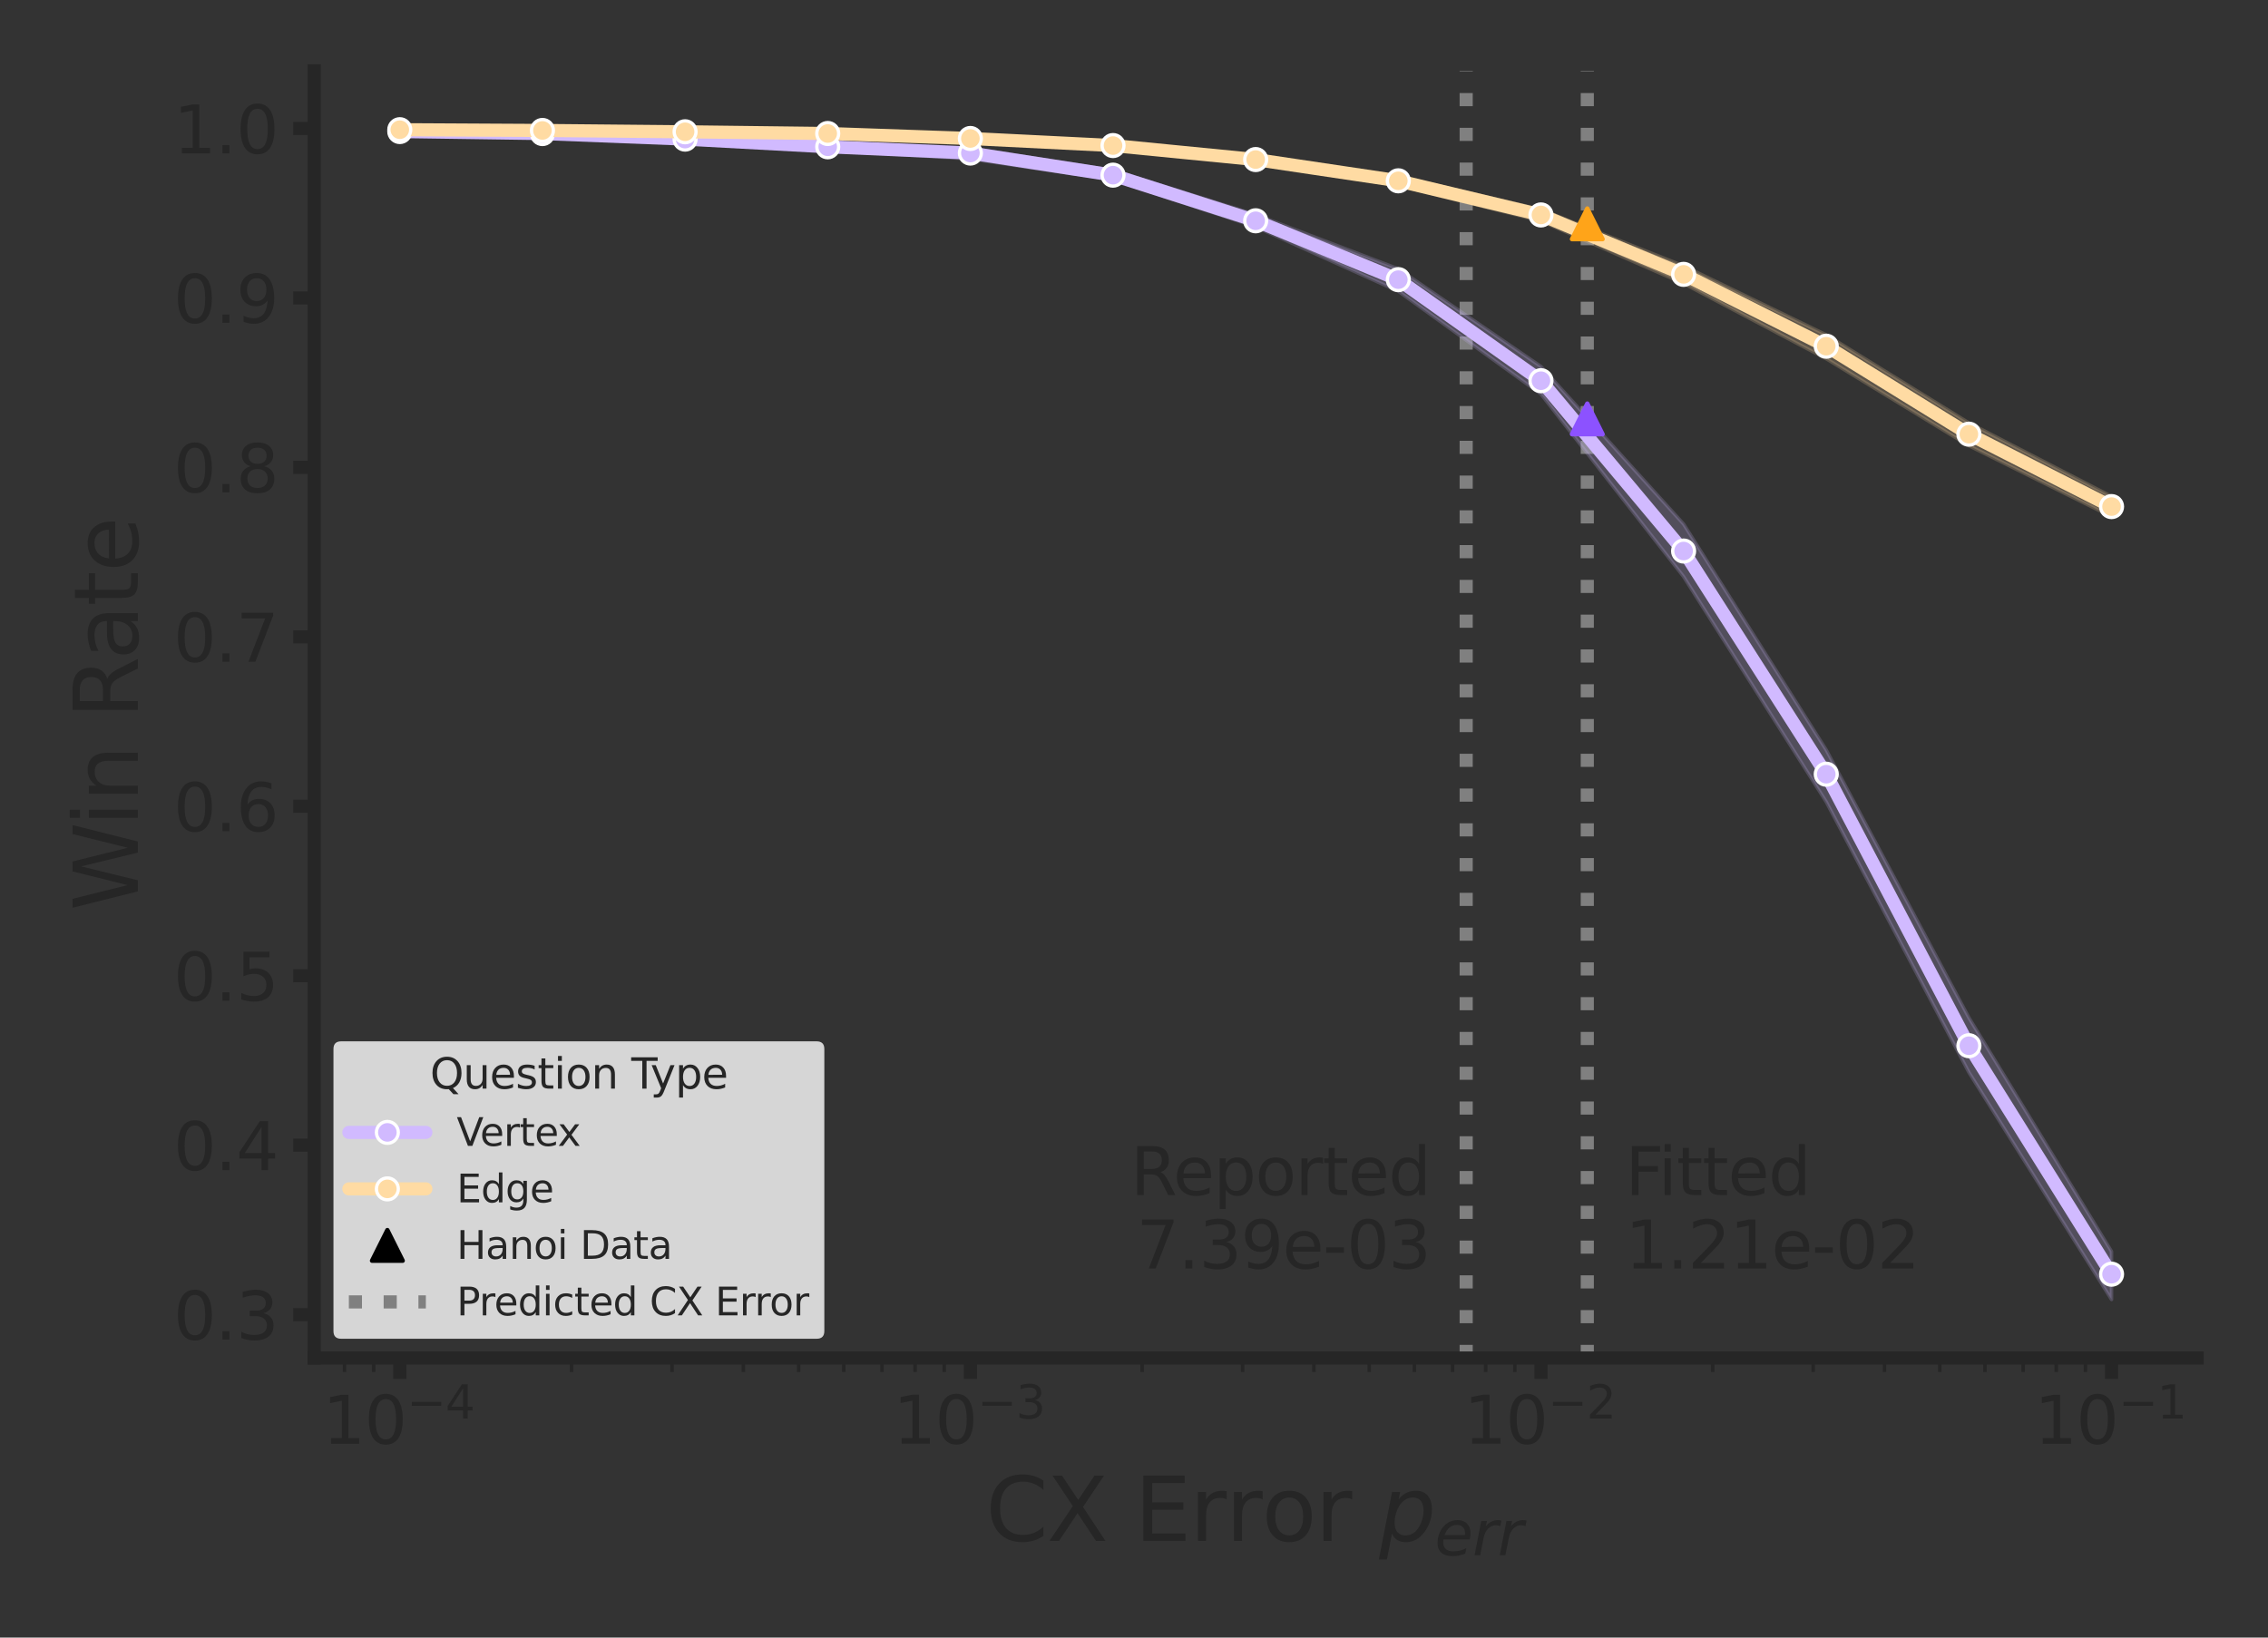 <?xml version="1.0" encoding="utf-8" standalone="no"?>
<!DOCTYPE svg PUBLIC "-//W3C//DTD SVG 1.1//EN"
  "http://www.w3.org/Graphics/SVG/1.1/DTD/svg11.dtd">
<svg xmlns:xlink="http://www.w3.org/1999/xlink" width="518.4pt" height="374.4pt" viewBox="0 0 518.4 374.4" xmlns="http://www.w3.org/2000/svg" version="1.1">
 <rect x="0" y="0" width="518.4" height="374.4" fill="#333333" stroke="none"/>
 <defs>
  <style type="text/css">*{stroke-linejoin: round; stroke-linecap: butt}</style>
 </defs>
 <g id="figure_1">
  <g id="patch_1">
   <path d="M 0 374.4 
L 518.4 374.4 
L 518.4 0 
L 0 0 
L 0 374.4 
z
" style="fill: none"/>
  </g>
  <g id="axes_1">
   <g id="patch_2">
    <path d="M 71.82 310.476 
L 502.2 310.476 
L 502.2 16.2 
L 71.82 16.2 
L 71.82 310.476 
z
" style="fill: none"/>
   </g>
   <g id="LineCollection_1">
    <path d="M 362.81 310.476 
L 362.81 16.2 
" clip-path="url(#p1e6af0bd28)" style="fill: none; stroke-dasharray: 3,4.95; stroke-dashoffset: 0; stroke: #808080; stroke-width: 3"/>
   </g>
   <g id="LineCollection_2">
    <path d="M 335.126 310.476 
L 335.126 16.2 
" clip-path="url(#p1e6af0bd28)" style="fill: none; stroke-dasharray: 3,4.95; stroke-dashoffset: 0; stroke: #808080; stroke-width: 3"/>
   </g>
   <g id="matplotlib.axis_1">
    <g id="xtick_1">
     <g id="line2d_1">
      <defs>
       <path id="m66d76c302a" d="M 0 0 
L 0 4.8 
" style="stroke: #262626; stroke-width: 3"/>
      </defs>
      <g>
       <use xlink:href="#m66d76c302a" x="91.383" y="310.476" style="fill: #262626; stroke: #262626; stroke-width: 3"/>
      </g>
     </g>
     <g id="text_1">
      <!-- $\mathdefault{10^{-4}}$ -->
      <g style="fill: #262626" transform="translate(73.758 330.174) scale(0.15 -0.15)">
       <defs>
        <path id="DejaVuSans-31" d="M 794 531 
L 1825 531 
L 1825 4091 
L 703 3866 
L 703 4441 
L 1819 4666 
L 2450 4666 
L 2450 531 
L 3481 531 
L 3481 0 
L 794 0 
L 794 531 
z
" transform="scale(0.016)"/>
        <path id="DejaVuSans-30" d="M 2034 4250 
Q 1547 4250 1301 3770 
Q 1056 3291 1056 2328 
Q 1056 1369 1301 889 
Q 1547 409 2034 409 
Q 2525 409 2770 889 
Q 3016 1369 3016 2328 
Q 3016 3291 2770 3770 
Q 2525 4250 2034 4250 
z
M 2034 4750 
Q 2819 4750 3233 4129 
Q 3647 3509 3647 2328 
Q 3647 1150 3233 529 
Q 2819 -91 2034 -91 
Q 1250 -91 836 529 
Q 422 1150 422 2328 
Q 422 3509 836 4129 
Q 1250 4750 2034 4750 
z
" transform="scale(0.016)"/>
        <path id="DejaVuSans-2212" d="M 678 2272 
L 4684 2272 
L 4684 1741 
L 678 1741 
L 678 2272 
z
" transform="scale(0.016)"/>
        <path id="DejaVuSans-34" d="M 2419 4116 
L 825 1625 
L 2419 1625 
L 2419 4116 
z
M 2253 4666 
L 3047 4666 
L 3047 1625 
L 3713 1625 
L 3713 1100 
L 3047 1100 
L 3047 0 
L 2419 0 
L 2419 1100 
L 313 1100 
L 313 1709 
L 2253 4666 
z
" transform="scale(0.016)"/>
       </defs>
       <use xlink:href="#DejaVuSans-31" transform="translate(0 0.684)"/>
       <use xlink:href="#DejaVuSans-30" transform="translate(63.623 0.684)"/>
       <use xlink:href="#DejaVuSans-2212" transform="translate(128.203 38.966) scale(0.7)"/>
       <use xlink:href="#DejaVuSans-34" transform="translate(186.855 38.966) scale(0.7)"/>
      </g>
     </g>
    </g>
    <g id="xtick_2">
     <g id="line2d_2">
      <g>
       <use xlink:href="#m66d76c302a" x="221.801" y="310.476" style="fill: #262626; stroke: #262626; stroke-width: 3"/>
      </g>
     </g>
     <g id="text_2">
      <!-- $\mathdefault{10^{-3}}$ -->
      <g style="fill: #262626" transform="translate(204.176 330.174) scale(0.15 -0.15)">
       <defs>
        <path id="DejaVuSans-33" d="M 2597 2516 
Q 3050 2419 3304 2112 
Q 3559 1806 3559 1356 
Q 3559 666 3084 287 
Q 2609 -91 1734 -91 
Q 1441 -91 1130 -33 
Q 819 25 488 141 
L 488 750 
Q 750 597 1062 519 
Q 1375 441 1716 441 
Q 2309 441 2620 675 
Q 2931 909 2931 1356 
Q 2931 1769 2642 2001 
Q 2353 2234 1838 2234 
L 1294 2234 
L 1294 2753 
L 1863 2753 
Q 2328 2753 2575 2939 
Q 2822 3125 2822 3475 
Q 2822 3834 2567 4026 
Q 2313 4219 1838 4219 
Q 1578 4219 1281 4162 
Q 984 4106 628 3988 
L 628 4550 
Q 988 4650 1302 4700 
Q 1616 4750 1894 4750 
Q 2613 4750 3031 4423 
Q 3450 4097 3450 3541 
Q 3450 3153 3228 2886 
Q 3006 2619 2597 2516 
z
" transform="scale(0.016)"/>
       </defs>
       <use xlink:href="#DejaVuSans-31" transform="translate(0 0.766)"/>
       <use xlink:href="#DejaVuSans-30" transform="translate(63.623 0.766)"/>
       <use xlink:href="#DejaVuSans-2212" transform="translate(128.203 39.047) scale(0.7)"/>
       <use xlink:href="#DejaVuSans-33" transform="translate(186.855 39.047) scale(0.7)"/>
      </g>
     </g>
    </g>
    <g id="xtick_3">
     <g id="line2d_3">
      <g>
       <use xlink:href="#m66d76c302a" x="352.219" y="310.476" style="fill: #262626; stroke: #262626; stroke-width: 3"/>
      </g>
     </g>
     <g id="text_3">
      <!-- $\mathdefault{10^{-2}}$ -->
      <g style="fill: #262626" transform="translate(334.594 330.174) scale(0.15 -0.15)">
       <defs>
        <path id="DejaVuSans-32" d="M 1228 531 
L 3431 531 
L 3431 0 
L 469 0 
L 469 531 
Q 828 903 1448 1529 
Q 2069 2156 2228 2338 
Q 2531 2678 2651 2914 
Q 2772 3150 2772 3378 
Q 2772 3750 2511 3984 
Q 2250 4219 1831 4219 
Q 1534 4219 1204 4116 
Q 875 4013 500 3803 
L 500 4441 
Q 881 4594 1212 4672 
Q 1544 4750 1819 4750 
Q 2544 4750 2975 4387 
Q 3406 4025 3406 3419 
Q 3406 3131 3298 2873 
Q 3191 2616 2906 2266 
Q 2828 2175 2409 1742 
Q 1991 1309 1228 531 
z
" transform="scale(0.016)"/>
       </defs>
       <use xlink:href="#DejaVuSans-31" transform="translate(0 0.766)"/>
       <use xlink:href="#DejaVuSans-30" transform="translate(63.623 0.766)"/>
       <use xlink:href="#DejaVuSans-2212" transform="translate(128.203 39.047) scale(0.7)"/>
       <use xlink:href="#DejaVuSans-32" transform="translate(186.855 39.047) scale(0.7)"/>
      </g>
     </g>
    </g>
    <g id="xtick_4">
     <g id="line2d_4">
      <g>
       <use xlink:href="#m66d76c302a" x="482.637" y="310.476" style="fill: #262626; stroke: #262626; stroke-width: 3"/>
      </g>
     </g>
     <g id="text_4">
      <!-- $\mathdefault{10^{-1}}$ -->
      <g style="fill: #262626" transform="translate(465.012 330.174) scale(0.15 -0.15)">
       <use xlink:href="#DejaVuSans-31" transform="translate(0 0.684)"/>
       <use xlink:href="#DejaVuSans-30" transform="translate(63.623 0.684)"/>
       <use xlink:href="#DejaVuSans-2212" transform="translate(128.203 38.966) scale(0.7)"/>
       <use xlink:href="#DejaVuSans-31" transform="translate(186.855 38.966) scale(0.7)"/>
      </g>
     </g>
    </g>
    <g id="xtick_5">
     <g id="line2d_5">
      <defs>
       <path id="m60a017f614" d="M 0 0 
L 0 3.2 
" style="stroke: #262626; stroke-width: 0.8"/>
      </defs>
      <g>
       <use xlink:href="#m60a017f614" x="78.744" y="310.476" style="fill: #262626; stroke: #262626; stroke-width: 0.8"/>
      </g>
     </g>
    </g>
    <g id="xtick_6">
     <g id="line2d_6">
      <g>
       <use xlink:href="#m60a017f614" x="85.415" y="310.476" style="fill: #262626; stroke: #262626; stroke-width: 0.8"/>
      </g>
     </g>
    </g>
    <g id="xtick_7">
     <g id="line2d_7">
      <g>
       <use xlink:href="#m60a017f614" x="130.643" y="310.476" style="fill: #262626; stroke: #262626; stroke-width: 0.8"/>
      </g>
     </g>
    </g>
    <g id="xtick_8">
     <g id="line2d_8">
      <g>
       <use xlink:href="#m60a017f614" x="153.608" y="310.476" style="fill: #262626; stroke: #262626; stroke-width: 0.8"/>
      </g>
     </g>
    </g>
    <g id="xtick_9">
     <g id="line2d_9">
      <g>
       <use xlink:href="#m60a017f614" x="169.902" y="310.476" style="fill: #262626; stroke: #262626; stroke-width: 0.8"/>
      </g>
     </g>
    </g>
    <g id="xtick_10">
     <g id="line2d_10">
      <g>
       <use xlink:href="#m60a017f614" x="182.541" y="310.476" style="fill: #262626; stroke: #262626; stroke-width: 0.8"/>
      </g>
     </g>
    </g>
    <g id="xtick_11">
     <g id="line2d_11">
      <g>
       <use xlink:href="#m60a017f614" x="192.868" y="310.476" style="fill: #262626; stroke: #262626; stroke-width: 0.8"/>
      </g>
     </g>
    </g>
    <g id="xtick_12">
     <g id="line2d_12">
      <g>
       <use xlink:href="#m60a017f614" x="201.599" y="310.476" style="fill: #262626; stroke: #262626; stroke-width: 0.8"/>
      </g>
     </g>
    </g>
    <g id="xtick_13">
     <g id="line2d_13">
      <g>
       <use xlink:href="#m60a017f614" x="209.162" y="310.476" style="fill: #262626; stroke: #262626; stroke-width: 0.8"/>
      </g>
     </g>
    </g>
    <g id="xtick_14">
     <g id="line2d_14">
      <g>
       <use xlink:href="#m60a017f614" x="215.833" y="310.476" style="fill: #262626; stroke: #262626; stroke-width: 0.8"/>
      </g>
     </g>
    </g>
    <g id="xtick_15">
     <g id="line2d_15">
      <g>
       <use xlink:href="#m60a017f614" x="261.061" y="310.476" style="fill: #262626; stroke: #262626; stroke-width: 0.8"/>
      </g>
     </g>
    </g>
    <g id="xtick_16">
     <g id="line2d_16">
      <g>
       <use xlink:href="#m60a017f614" x="284.026" y="310.476" style="fill: #262626; stroke: #262626; stroke-width: 0.8"/>
      </g>
     </g>
    </g>
    <g id="xtick_17">
     <g id="line2d_17">
      <g>
       <use xlink:href="#m60a017f614" x="300.32" y="310.476" style="fill: #262626; stroke: #262626; stroke-width: 0.8"/>
      </g>
     </g>
    </g>
    <g id="xtick_18">
     <g id="line2d_18">
      <g>
       <use xlink:href="#m60a017f614" x="312.959" y="310.476" style="fill: #262626; stroke: #262626; stroke-width: 0.8"/>
      </g>
     </g>
    </g>
    <g id="xtick_19">
     <g id="line2d_19">
      <g>
       <use xlink:href="#m60a017f614" x="323.286" y="310.476" style="fill: #262626; stroke: #262626; stroke-width: 0.8"/>
      </g>
     </g>
    </g>
    <g id="xtick_20">
     <g id="line2d_20">
      <g>
       <use xlink:href="#m60a017f614" x="332.017" y="310.476" style="fill: #262626; stroke: #262626; stroke-width: 0.8"/>
      </g>
     </g>
    </g>
    <g id="xtick_21">
     <g id="line2d_21">
      <g>
       <use xlink:href="#m60a017f614" x="339.58" y="310.476" style="fill: #262626; stroke: #262626; stroke-width: 0.8"/>
      </g>
     </g>
    </g>
    <g id="xtick_22">
     <g id="line2d_22">
      <g>
       <use xlink:href="#m60a017f614" x="346.251" y="310.476" style="fill: #262626; stroke: #262626; stroke-width: 0.8"/>
      </g>
     </g>
    </g>
    <g id="xtick_23">
     <g id="line2d_23">
      <g>
       <use xlink:href="#m60a017f614" x="391.479" y="310.476" style="fill: #262626; stroke: #262626; stroke-width: 0.8"/>
      </g>
     </g>
    </g>
    <g id="xtick_24">
     <g id="line2d_24">
      <g>
       <use xlink:href="#m60a017f614" x="414.444" y="310.476" style="fill: #262626; stroke: #262626; stroke-width: 0.8"/>
      </g>
     </g>
    </g>
    <g id="xtick_25">
     <g id="line2d_25">
      <g>
       <use xlink:href="#m60a017f614" x="430.739" y="310.476" style="fill: #262626; stroke: #262626; stroke-width: 0.8"/>
      </g>
     </g>
    </g>
    <g id="xtick_26">
     <g id="line2d_26">
      <g>
       <use xlink:href="#m60a017f614" x="443.377" y="310.476" style="fill: #262626; stroke: #262626; stroke-width: 0.8"/>
      </g>
     </g>
    </g>
    <g id="xtick_27">
     <g id="line2d_27">
      <g>
       <use xlink:href="#m60a017f614" x="453.704" y="310.476" style="fill: #262626; stroke: #262626; stroke-width: 0.8"/>
      </g>
     </g>
    </g>
    <g id="xtick_28">
     <g id="line2d_28">
      <g>
       <use xlink:href="#m60a017f614" x="462.435" y="310.476" style="fill: #262626; stroke: #262626; stroke-width: 0.8"/>
      </g>
     </g>
    </g>
    <g id="xtick_29">
     <g id="line2d_29">
      <g>
       <use xlink:href="#m60a017f614" x="469.998" y="310.476" style="fill: #262626; stroke: #262626; stroke-width: 0.8"/>
      </g>
     </g>
    </g>
    <g id="xtick_30">
     <g id="line2d_30">
      <g>
       <use xlink:href="#m60a017f614" x="476.67" y="310.476" style="fill: #262626; stroke: #262626; stroke-width: 0.8"/>
      </g>
     </g>
    </g>
    <g id="text_5">
     <!-- CX Error $p_{err}$ -->
     <g style="fill: #262626" transform="translate(225.31 352.449) scale(0.2 -0.2)">
      <defs>
       <path id="DejaVuSans-43" d="M 4122 4306 
L 4122 3641 
Q 3803 3938 3442 4084 
Q 3081 4231 2675 4231 
Q 1875 4231 1450 3742 
Q 1025 3253 1025 2328 
Q 1025 1406 1450 917 
Q 1875 428 2675 428 
Q 3081 428 3442 575 
Q 3803 722 4122 1019 
L 4122 359 
Q 3791 134 3420 21 
Q 3050 -91 2638 -91 
Q 1578 -91 968 557 
Q 359 1206 359 2328 
Q 359 3453 968 4101 
Q 1578 4750 2638 4750 
Q 3056 4750 3426 4639 
Q 3797 4528 4122 4306 
z
" transform="scale(0.016)"/>
       <path id="DejaVuSans-58" d="M 403 4666 
L 1081 4666 
L 2241 2931 
L 3406 4666 
L 4084 4666 
L 2584 2425 
L 4184 0 
L 3506 0 
L 2194 1984 
L 872 0 
L 191 0 
L 1856 2491 
L 403 4666 
z
" transform="scale(0.016)"/>
       <path id="DejaVuSans-20" transform="scale(0.016)"/>
       <path id="DejaVuSans-45" d="M 628 4666 
L 3578 4666 
L 3578 4134 
L 1259 4134 
L 1259 2753 
L 3481 2753 
L 3481 2222 
L 1259 2222 
L 1259 531 
L 3634 531 
L 3634 0 
L 628 0 
L 628 4666 
z
" transform="scale(0.016)"/>
       <path id="DejaVuSans-72" d="M 2631 2963 
Q 2534 3019 2420 3045 
Q 2306 3072 2169 3072 
Q 1681 3072 1420 2755 
Q 1159 2438 1159 1844 
L 1159 0 
L 581 0 
L 581 3500 
L 1159 3500 
L 1159 2956 
Q 1341 3275 1631 3429 
Q 1922 3584 2338 3584 
Q 2397 3584 2469 3576 
Q 2541 3569 2628 3553 
L 2631 2963 
z
" transform="scale(0.016)"/>
       <path id="DejaVuSans-6f" d="M 1959 3097 
Q 1497 3097 1228 2736 
Q 959 2375 959 1747 
Q 959 1119 1226 758 
Q 1494 397 1959 397 
Q 2419 397 2687 759 
Q 2956 1122 2956 1747 
Q 2956 2369 2687 2733 
Q 2419 3097 1959 3097 
z
M 1959 3584 
Q 2709 3584 3137 3096 
Q 3566 2609 3566 1747 
Q 3566 888 3137 398 
Q 2709 -91 1959 -91 
Q 1206 -91 779 398 
Q 353 888 353 1747 
Q 353 2609 779 3096 
Q 1206 3584 1959 3584 
z
" transform="scale(0.016)"/>
       <path id="DejaVuSans-Oblique-70" d="M 3175 2156 
Q 3175 2616 2975 2859 
Q 2775 3103 2400 3103 
Q 2144 3103 1911 2972 
Q 1678 2841 1497 2591 
Q 1319 2344 1212 1994 
Q 1106 1644 1106 1300 
Q 1106 863 1306 627 
Q 1506 391 1875 391 
Q 2147 391 2380 519 
Q 2613 647 2778 891 
Q 2956 1147 3065 1494 
Q 3175 1841 3175 2156 
z
M 1394 2969 
Q 1625 3272 1939 3428 
Q 2253 3584 2638 3584 
Q 3175 3584 3472 3232 
Q 3769 2881 3769 2247 
Q 3769 1728 3584 1258 
Q 3400 788 3053 416 
Q 2822 169 2531 39 
Q 2241 -91 1919 -91 
Q 1547 -91 1294 64 
Q 1041 219 916 525 
L 556 -1331 
L -19 -1331 
L 922 3500 
L 1497 3500 
L 1394 2969 
z
" transform="scale(0.016)"/>
       <path id="DejaVuSans-Oblique-65" d="M 3078 2063 
Q 3088 2113 3092 2166 
Q 3097 2219 3097 2272 
Q 3097 2653 2873 2875 
Q 2650 3097 2266 3097 
Q 1838 3097 1509 2826 
Q 1181 2556 1013 2059 
L 3078 2063 
z
M 3578 1613 
L 903 1613 
Q 884 1494 878 1425 
Q 872 1356 872 1306 
Q 872 872 1139 634 
Q 1406 397 1894 397 
Q 2269 397 2603 481 
Q 2938 566 3225 728 
L 3116 159 
Q 2806 34 2476 -28 
Q 2147 -91 1806 -91 
Q 1078 -91 686 257 
Q 294 606 294 1247 
Q 294 1794 489 2264 
Q 684 2734 1063 3103 
Q 1306 3334 1642 3459 
Q 1978 3584 2356 3584 
Q 2950 3584 3301 3228 
Q 3653 2872 3653 2272 
Q 3653 2128 3634 1964 
Q 3616 1800 3578 1613 
z
" transform="scale(0.016)"/>
       <path id="DejaVuSans-Oblique-72" d="M 2853 2969 
Q 2766 3016 2653 3041 
Q 2541 3066 2413 3066 
Q 1953 3066 1609 2717 
Q 1266 2369 1153 1784 
L 800 0 
L 225 0 
L 909 3500 
L 1484 3500 
L 1375 2956 
Q 1603 3259 1920 3421 
Q 2238 3584 2597 3584 
Q 2691 3584 2781 3573 
Q 2872 3563 2963 3538 
L 2853 2969 
z
" transform="scale(0.016)"/>
      </defs>
      <use xlink:href="#DejaVuSans-43" transform="translate(0 0.781)"/>
      <use xlink:href="#DejaVuSans-58" transform="translate(69.824 0.781)"/>
      <use xlink:href="#DejaVuSans-20" transform="translate(138.33 0.781)"/>
      <use xlink:href="#DejaVuSans-45" transform="translate(170.117 0.781)"/>
      <use xlink:href="#DejaVuSans-72" transform="translate(233.301 0.781)"/>
      <use xlink:href="#DejaVuSans-72" transform="translate(274.414 0.781)"/>
      <use xlink:href="#DejaVuSans-6f" transform="translate(315.527 0.781)"/>
      <use xlink:href="#DejaVuSans-72" transform="translate(376.709 0.781)"/>
      <use xlink:href="#DejaVuSans-20" transform="translate(417.822 0.781)"/>
      <use xlink:href="#DejaVuSans-Oblique-70" transform="translate(449.609 0.781)"/>
      <use xlink:href="#DejaVuSans-Oblique-65" transform="translate(513.086 -15.625) scale(0.7)"/>
      <use xlink:href="#DejaVuSans-Oblique-72" transform="translate(556.152 -15.625) scale(0.7)"/>
      <use xlink:href="#DejaVuSans-Oblique-72" transform="translate(584.932 -15.625) scale(0.7)"/>
     </g>
    </g>
   </g>
   <g id="matplotlib.axis_2">
    <g id="ytick_1">
     <g id="line2d_31">
      <defs>
       <path id="mde8d246993" d="M 0 0 
L -4.8 0 
" style="stroke: #262626; stroke-width: 3"/>
      </defs>
      <g>
       <use xlink:href="#mde8d246993" x="71.82" y="300.564" style="fill: #262626; stroke: #262626; stroke-width: 3"/>
      </g>
     </g>
     <g id="text_6">
      <!-- 0.3 -->
      <g style="fill: #262626" transform="translate(39.665 306.262) scale(0.15 -0.15)">
       <defs>
        <path id="DejaVuSans-2e" d="M 684 794 
L 1344 794 
L 1344 0 
L 684 0 
L 684 794 
z
" transform="scale(0.016)"/>
       </defs>
       <use xlink:href="#DejaVuSans-30"/>
       <use xlink:href="#DejaVuSans-2e" x="63.623"/>
       <use xlink:href="#DejaVuSans-33" x="95.41"/>
      </g>
     </g>
    </g>
    <g id="ytick_2">
     <g id="line2d_32">
      <g>
       <use xlink:href="#mde8d246993" x="71.82" y="261.822" style="fill: #262626; stroke: #262626; stroke-width: 3"/>
      </g>
     </g>
     <g id="text_7">
      <!-- 0.4 -->
      <g style="fill: #262626" transform="translate(39.665 267.521) scale(0.15 -0.15)">
       <use xlink:href="#DejaVuSans-30"/>
       <use xlink:href="#DejaVuSans-2e" x="63.623"/>
       <use xlink:href="#DejaVuSans-34" x="95.41"/>
      </g>
     </g>
    </g>
    <g id="ytick_3">
     <g id="line2d_33">
      <g>
       <use xlink:href="#mde8d246993" x="71.82" y="223.08" style="fill: #262626; stroke: #262626; stroke-width: 3"/>
      </g>
     </g>
     <g id="text_8">
      <!-- 0.5 -->
      <g style="fill: #262626" transform="translate(39.665 228.779) scale(0.15 -0.15)">
       <defs>
        <path id="DejaVuSans-35" d="M 691 4666 
L 3169 4666 
L 3169 4134 
L 1269 4134 
L 1269 2991 
Q 1406 3038 1543 3061 
Q 1681 3084 1819 3084 
Q 2600 3084 3056 2656 
Q 3513 2228 3513 1497 
Q 3513 744 3044 326 
Q 2575 -91 1722 -91 
Q 1428 -91 1123 -41 
Q 819 9 494 109 
L 494 744 
Q 775 591 1075 516 
Q 1375 441 1709 441 
Q 2250 441 2565 725 
Q 2881 1009 2881 1497 
Q 2881 1984 2565 2268 
Q 2250 2553 1709 2553 
Q 1456 2553 1204 2497 
Q 953 2441 691 2322 
L 691 4666 
z
" transform="scale(0.016)"/>
       </defs>
       <use xlink:href="#DejaVuSans-30"/>
       <use xlink:href="#DejaVuSans-2e" x="63.623"/>
       <use xlink:href="#DejaVuSans-35" x="95.41"/>
      </g>
     </g>
    </g>
    <g id="ytick_4">
     <g id="line2d_34">
      <g>
       <use xlink:href="#mde8d246993" x="71.82" y="184.339" style="fill: #262626; stroke: #262626; stroke-width: 3"/>
      </g>
     </g>
     <g id="text_9">
      <!-- 0.6 -->
      <g style="fill: #262626" transform="translate(39.665 190.037) scale(0.15 -0.15)">
       <defs>
        <path id="DejaVuSans-36" d="M 2113 2584 
Q 1688 2584 1439 2293 
Q 1191 2003 1191 1497 
Q 1191 994 1439 701 
Q 1688 409 2113 409 
Q 2538 409 2786 701 
Q 3034 994 3034 1497 
Q 3034 2003 2786 2293 
Q 2538 2584 2113 2584 
z
M 3366 4563 
L 3366 3988 
Q 3128 4100 2886 4159 
Q 2644 4219 2406 4219 
Q 1781 4219 1451 3797 
Q 1122 3375 1075 2522 
Q 1259 2794 1537 2939 
Q 1816 3084 2150 3084 
Q 2853 3084 3261 2657 
Q 3669 2231 3669 1497 
Q 3669 778 3244 343 
Q 2819 -91 2113 -91 
Q 1303 -91 875 529 
Q 447 1150 447 2328 
Q 447 3434 972 4092 
Q 1497 4750 2381 4750 
Q 2619 4750 2861 4703 
Q 3103 4656 3366 4563 
z
" transform="scale(0.016)"/>
       </defs>
       <use xlink:href="#DejaVuSans-30"/>
       <use xlink:href="#DejaVuSans-2e" x="63.623"/>
       <use xlink:href="#DejaVuSans-36" x="95.41"/>
      </g>
     </g>
    </g>
    <g id="ytick_5">
     <g id="line2d_35">
      <g>
       <use xlink:href="#mde8d246993" x="71.82" y="145.597" style="fill: #262626; stroke: #262626; stroke-width: 3"/>
      </g>
     </g>
     <g id="text_10">
      <!-- 0.7 -->
      <g style="fill: #262626" transform="translate(39.665 151.296) scale(0.15 -0.15)">
       <defs>
        <path id="DejaVuSans-37" d="M 525 4666 
L 3525 4666 
L 3525 4397 
L 1831 0 
L 1172 0 
L 2766 4134 
L 525 4134 
L 525 4666 
z
" transform="scale(0.016)"/>
       </defs>
       <use xlink:href="#DejaVuSans-30"/>
       <use xlink:href="#DejaVuSans-2e" x="63.623"/>
       <use xlink:href="#DejaVuSans-37" x="95.41"/>
      </g>
     </g>
    </g>
    <g id="ytick_6">
     <g id="line2d_36">
      <g>
       <use xlink:href="#mde8d246993" x="71.82" y="106.855" style="fill: #262626; stroke: #262626; stroke-width: 3"/>
      </g>
     </g>
     <g id="text_11">
      <!-- 0.8 -->
      <g style="fill: #262626" transform="translate(39.665 112.554) scale(0.15 -0.15)">
       <defs>
        <path id="DejaVuSans-38" d="M 2034 2216 
Q 1584 2216 1326 1975 
Q 1069 1734 1069 1313 
Q 1069 891 1326 650 
Q 1584 409 2034 409 
Q 2484 409 2743 651 
Q 3003 894 3003 1313 
Q 3003 1734 2745 1975 
Q 2488 2216 2034 2216 
z
M 1403 2484 
Q 997 2584 770 2862 
Q 544 3141 544 3541 
Q 544 4100 942 4425 
Q 1341 4750 2034 4750 
Q 2731 4750 3128 4425 
Q 3525 4100 3525 3541 
Q 3525 3141 3298 2862 
Q 3072 2584 2669 2484 
Q 3125 2378 3379 2068 
Q 3634 1759 3634 1313 
Q 3634 634 3220 271 
Q 2806 -91 2034 -91 
Q 1263 -91 848 271 
Q 434 634 434 1313 
Q 434 1759 690 2068 
Q 947 2378 1403 2484 
z
M 1172 3481 
Q 1172 3119 1398 2916 
Q 1625 2713 2034 2713 
Q 2441 2713 2670 2916 
Q 2900 3119 2900 3481 
Q 2900 3844 2670 4047 
Q 2441 4250 2034 4250 
Q 1625 4250 1398 4047 
Q 1172 3844 1172 3481 
z
" transform="scale(0.016)"/>
       </defs>
       <use xlink:href="#DejaVuSans-30"/>
       <use xlink:href="#DejaVuSans-2e" x="63.623"/>
       <use xlink:href="#DejaVuSans-38" x="95.41"/>
      </g>
     </g>
    </g>
    <g id="ytick_7">
     <g id="line2d_37">
      <g>
       <use xlink:href="#mde8d246993" x="71.82" y="68.113" style="fill: #262626; stroke: #262626; stroke-width: 3"/>
      </g>
     </g>
     <g id="text_12">
      <!-- 0.9 -->
      <g style="fill: #262626" transform="translate(39.665 73.812) scale(0.15 -0.15)">
       <defs>
        <path id="DejaVuSans-39" d="M 703 97 
L 703 672 
Q 941 559 1184 500 
Q 1428 441 1663 441 
Q 2288 441 2617 861 
Q 2947 1281 2994 2138 
Q 2813 1869 2534 1725 
Q 2256 1581 1919 1581 
Q 1219 1581 811 2004 
Q 403 2428 403 3163 
Q 403 3881 828 4315 
Q 1253 4750 1959 4750 
Q 2769 4750 3195 4129 
Q 3622 3509 3622 2328 
Q 3622 1225 3098 567 
Q 2575 -91 1691 -91 
Q 1453 -91 1209 -44 
Q 966 3 703 97 
z
M 1959 2075 
Q 2384 2075 2632 2365 
Q 2881 2656 2881 3163 
Q 2881 3666 2632 3958 
Q 2384 4250 1959 4250 
Q 1534 4250 1286 3958 
Q 1038 3666 1038 3163 
Q 1038 2656 1286 2365 
Q 1534 2075 1959 2075 
z
" transform="scale(0.016)"/>
       </defs>
       <use xlink:href="#DejaVuSans-30"/>
       <use xlink:href="#DejaVuSans-2e" x="63.623"/>
       <use xlink:href="#DejaVuSans-39" x="95.41"/>
      </g>
     </g>
    </g>
    <g id="ytick_8">
     <g id="line2d_38">
      <g>
       <use xlink:href="#mde8d246993" x="71.82" y="29.372" style="fill: #262626; stroke: #262626; stroke-width: 3"/>
      </g>
     </g>
     <g id="text_13">
      <!-- 1.0 -->
      <g style="fill: #262626" transform="translate(39.665 35.071) scale(0.15 -0.15)">
       <use xlink:href="#DejaVuSans-31"/>
       <use xlink:href="#DejaVuSans-2e" x="63.623"/>
       <use xlink:href="#DejaVuSans-30" x="95.41"/>
      </g>
     </g>
    </g>
    <g id="text_14">
     <!-- Win Rate -->
     <g style="fill: #262626" transform="translate(31.506 208.219) rotate(-90) scale(0.2 -0.2)">
      <defs>
       <path id="DejaVuSans-57" d="M 213 4666 
L 850 4666 
L 1831 722 
L 2809 4666 
L 3519 4666 
L 4500 722 
L 5478 4666 
L 6119 4666 
L 4947 0 
L 4153 0 
L 3169 4050 
L 2175 0 
L 1381 0 
L 213 4666 
z
" transform="scale(0.016)"/>
       <path id="DejaVuSans-69" d="M 603 3500 
L 1178 3500 
L 1178 0 
L 603 0 
L 603 3500 
z
M 603 4863 
L 1178 4863 
L 1178 4134 
L 603 4134 
L 603 4863 
z
" transform="scale(0.016)"/>
       <path id="DejaVuSans-6e" d="M 3513 2113 
L 3513 0 
L 2938 0 
L 2938 2094 
Q 2938 2591 2744 2837 
Q 2550 3084 2163 3084 
Q 1697 3084 1428 2787 
Q 1159 2491 1159 1978 
L 1159 0 
L 581 0 
L 581 3500 
L 1159 3500 
L 1159 2956 
Q 1366 3272 1645 3428 
Q 1925 3584 2291 3584 
Q 2894 3584 3203 3211 
Q 3513 2838 3513 2113 
z
" transform="scale(0.016)"/>
       <path id="DejaVuSans-52" d="M 2841 2188 
Q 3044 2119 3236 1894 
Q 3428 1669 3622 1275 
L 4263 0 
L 3584 0 
L 2988 1197 
Q 2756 1666 2539 1819 
Q 2322 1972 1947 1972 
L 1259 1972 
L 1259 0 
L 628 0 
L 628 4666 
L 2053 4666 
Q 2853 4666 3247 4331 
Q 3641 3997 3641 3322 
Q 3641 2881 3436 2590 
Q 3231 2300 2841 2188 
z
M 1259 4147 
L 1259 2491 
L 2053 2491 
Q 2509 2491 2742 2702 
Q 2975 2913 2975 3322 
Q 2975 3731 2742 3939 
Q 2509 4147 2053 4147 
L 1259 4147 
z
" transform="scale(0.016)"/>
       <path id="DejaVuSans-61" d="M 2194 1759 
Q 1497 1759 1228 1600 
Q 959 1441 959 1056 
Q 959 750 1161 570 
Q 1363 391 1709 391 
Q 2188 391 2477 730 
Q 2766 1069 2766 1631 
L 2766 1759 
L 2194 1759 
z
M 3341 1997 
L 3341 0 
L 2766 0 
L 2766 531 
Q 2569 213 2275 61 
Q 1981 -91 1556 -91 
Q 1019 -91 701 211 
Q 384 513 384 1019 
Q 384 1609 779 1909 
Q 1175 2209 1959 2209 
L 2766 2209 
L 2766 2266 
Q 2766 2663 2505 2880 
Q 2244 3097 1772 3097 
Q 1472 3097 1187 3025 
Q 903 2953 641 2809 
L 641 3341 
Q 956 3463 1253 3523 
Q 1550 3584 1831 3584 
Q 2591 3584 2966 3190 
Q 3341 2797 3341 1997 
z
" transform="scale(0.016)"/>
       <path id="DejaVuSans-74" d="M 1172 4494 
L 1172 3500 
L 2356 3500 
L 2356 3053 
L 1172 3053 
L 1172 1153 
Q 1172 725 1289 603 
Q 1406 481 1766 481 
L 2356 481 
L 2356 0 
L 1766 0 
Q 1100 0 847 248 
Q 594 497 594 1153 
L 594 3053 
L 172 3053 
L 172 3500 
L 594 3500 
L 594 4494 
L 1172 4494 
z
" transform="scale(0.016)"/>
       <path id="DejaVuSans-65" d="M 3597 1894 
L 3597 1613 
L 953 1613 
Q 991 1019 1311 708 
Q 1631 397 2203 397 
Q 2534 397 2845 478 
Q 3156 559 3463 722 
L 3463 178 
Q 3153 47 2828 -22 
Q 2503 -91 2169 -91 
Q 1331 -91 842 396 
Q 353 884 353 1716 
Q 353 2575 817 3079 
Q 1281 3584 2069 3584 
Q 2775 3584 3186 3129 
Q 3597 2675 3597 1894 
z
M 3022 2063 
Q 3016 2534 2758 2815 
Q 2500 3097 2075 3097 
Q 1594 3097 1305 2825 
Q 1016 2553 972 2059 
L 3022 2063 
z
" transform="scale(0.016)"/>
      </defs>
      <use xlink:href="#DejaVuSans-57"/>
      <use xlink:href="#DejaVuSans-69" x="96.627"/>
      <use xlink:href="#DejaVuSans-6e" x="124.41"/>
      <use xlink:href="#DejaVuSans-20" x="187.789"/>
      <use xlink:href="#DejaVuSans-52" x="219.576"/>
      <use xlink:href="#DejaVuSans-61" x="286.809"/>
      <use xlink:href="#DejaVuSans-74" x="348.088"/>
      <use xlink:href="#DejaVuSans-65" x="387.297"/>
     </g>
    </g>
   </g>
   <g id="PolyCollection_1">
    <defs>
     <path id="m75fcf77794" d="M 91.383 -344.596 
L 91.383 -344.001 
L 123.987 -343.488 
L 156.592 -342.137 
L 189.196 -340.083 
L 221.801 -338.056 
L 254.405 -333.354 
L 287.01 -322.544 
L 319.615 -307.816 
L 352.219 -284.305 
L 384.824 -242.552 
L 417.428 -191.072 
L 450.033 -129.234 
L 482.637 -77.3 
L 482.637 -88.273 
L 482.637 -88.273 
L 450.033 -141.726 
L 417.428 -202.937 
L 384.824 -254.579 
L 352.219 -290.602 
L 319.615 -312.924 
L 287.01 -325.329 
L 254.405 -335.435 
L 221.801 -340.542 
L 189.196 -341.488 
L 156.592 -343.11 
L 123.987 -344.245 
L 91.383 -344.596 
z
" style="stroke: #d1baff; stroke-opacity: 0.2; stroke-width: 0.8"/>
    </defs>
    <g clip-path="url(#p1e6af0bd28)">
     <use xlink:href="#m75fcf77794" x="0" y="374.4" style="fill: #d1baff; fill-opacity: 0.2; stroke: #d1baff; stroke-opacity: 0.2; stroke-width: 0.8"/>
    </g>
   </g>
   <g id="PolyCollection_2">
    <defs>
     <path id="md633fb161c" d="M 91.383 -344.824 
L 91.383 -344.665 
L 123.987 -344.461 
L 156.592 -344.139 
L 189.196 -343.719 
L 221.801 -342.482 
L 254.405 -340.744 
L 287.01 -337.267 
L 319.615 -332.021 
L 352.219 -323.867 
L 384.824 -309.582 
L 417.428 -292.382 
L 450.033 -272.499 
L 482.637 -256.293 
L 482.637 -260.895 
L 482.637 -260.895 
L 450.033 -277.705 
L 417.428 -297.839 
L 384.824 -313.601 
L 352.219 -326.5 
L 319.615 -334.041 
L 287.01 -338.499 
L 254.405 -341.496 
L 221.801 -343.004 
L 189.196 -344.016 
L 156.592 -344.405 
L 123.987 -344.681 
L 91.383 -344.824 
z
" style="stroke: #ffdba3; stroke-opacity: 0.2; stroke-width: 0.8"/>
    </defs>
    <g clip-path="url(#p1e6af0bd28)">
     <use xlink:href="#md633fb161c" x="0" y="374.4" style="fill: #ffdba3; fill-opacity: 0.2; stroke: #ffdba3; stroke-opacity: 0.2; stroke-width: 0.8"/>
    </g>
   </g>
   <g id="line2d_39">
    <path d="M 91.383 30.074 
L 123.987 30.534 
L 156.592 31.804 
L 189.196 33.56 
L 221.801 34.993 
L 254.405 40.046 
L 287.01 50.477 
L 319.615 63.935 
L 352.219 87.041 
L 384.824 125.983 
L 417.428 177.004 
L 450.033 239.078 
L 482.637 291.316 
" clip-path="url(#p1e6af0bd28)" style="fill: none; stroke: #d1baff; stroke-width: 3; stroke-linecap: round"/>
    <defs>
     <path id="m5a1371f28e" d="M 0 2.5 
C 0.663 2.5 1.299 2.237 1.768 1.768 
C 2.237 1.299 2.5 0.663 2.5 0 
C 2.5 -0.663 2.237 -1.299 1.768 -1.768 
C 1.299 -2.237 0.663 -2.5 0 -2.5 
C -0.663 -2.5 -1.299 -2.237 -1.768 -1.768 
C -2.237 -1.299 -2.5 -0.663 -2.5 0 
C -2.5 0.663 -2.237 1.299 -1.768 1.768 
C -1.299 2.237 -0.663 2.5 0 2.5 
z
" style="stroke: #ffffff; stroke-width: 0.75"/>
    </defs>
    <g clip-path="url(#p1e6af0bd28)">
     <use xlink:href="#m5a1371f28e" x="91.383" y="30.074" style="fill: #d1baff; stroke: #ffffff; stroke-width: 0.75"/>
     <use xlink:href="#m5a1371f28e" x="123.987" y="30.534" style="fill: #d1baff; stroke: #ffffff; stroke-width: 0.75"/>
     <use xlink:href="#m5a1371f28e" x="156.592" y="31.804" style="fill: #d1baff; stroke: #ffffff; stroke-width: 0.75"/>
     <use xlink:href="#m5a1371f28e" x="189.196" y="33.56" style="fill: #d1baff; stroke: #ffffff; stroke-width: 0.75"/>
     <use xlink:href="#m5a1371f28e" x="221.801" y="34.993" style="fill: #d1baff; stroke: #ffffff; stroke-width: 0.75"/>
     <use xlink:href="#m5a1371f28e" x="254.405" y="40.046" style="fill: #d1baff; stroke: #ffffff; stroke-width: 0.75"/>
     <use xlink:href="#m5a1371f28e" x="287.01" y="50.477" style="fill: #d1baff; stroke: #ffffff; stroke-width: 0.75"/>
     <use xlink:href="#m5a1371f28e" x="319.615" y="63.935" style="fill: #d1baff; stroke: #ffffff; stroke-width: 0.75"/>
     <use xlink:href="#m5a1371f28e" x="352.219" y="87.041" style="fill: #d1baff; stroke: #ffffff; stroke-width: 0.75"/>
     <use xlink:href="#m5a1371f28e" x="384.824" y="125.983" style="fill: #d1baff; stroke: #ffffff; stroke-width: 0.75"/>
     <use xlink:href="#m5a1371f28e" x="417.428" y="177.004" style="fill: #d1baff; stroke: #ffffff; stroke-width: 0.75"/>
     <use xlink:href="#m5a1371f28e" x="450.033" y="239.078" style="fill: #d1baff; stroke: #ffffff; stroke-width: 0.75"/>
     <use xlink:href="#m5a1371f28e" x="482.637" y="291.316" style="fill: #d1baff; stroke: #ffffff; stroke-width: 0.75"/>
    </g>
   </g>
   <g id="line2d_40">
    <path d="M 91.383 29.653 
L 123.987 29.827 
L 156.592 30.128 
L 189.196 30.522 
L 221.801 31.662 
L 254.405 33.278 
L 287.01 36.478 
L 319.615 41.34 
L 352.219 49.142 
L 384.824 62.727 
L 417.428 79.154 
L 450.033 99.267 
L 482.637 115.822 
" clip-path="url(#p1e6af0bd28)" style="fill: none; stroke: #ffdba3; stroke-width: 3; stroke-linecap: round"/>
    <defs>
     <path id="m7a8ef3366e" d="M 0 2.5 
C 0.663 2.5 1.299 2.237 1.768 1.768 
C 2.237 1.299 2.5 0.663 2.5 0 
C 2.5 -0.663 2.237 -1.299 1.768 -1.768 
C 1.299 -2.237 0.663 -2.5 0 -2.5 
C -0.663 -2.5 -1.299 -2.237 -1.768 -1.768 
C -2.237 -1.299 -2.5 -0.663 -2.5 0 
C -2.5 0.663 -2.237 1.299 -1.768 1.768 
C -1.299 2.237 -0.663 2.5 0 2.5 
z
" style="stroke: #ffffff; stroke-width: 0.75"/>
    </defs>
    <g clip-path="url(#p1e6af0bd28)">
     <use xlink:href="#m7a8ef3366e" x="91.383" y="29.653" style="fill: #ffdba3; stroke: #ffffff; stroke-width: 0.75"/>
     <use xlink:href="#m7a8ef3366e" x="123.987" y="29.827" style="fill: #ffdba3; stroke: #ffffff; stroke-width: 0.75"/>
     <use xlink:href="#m7a8ef3366e" x="156.592" y="30.128" style="fill: #ffdba3; stroke: #ffffff; stroke-width: 0.75"/>
     <use xlink:href="#m7a8ef3366e" x="189.196" y="30.522" style="fill: #ffdba3; stroke: #ffffff; stroke-width: 0.75"/>
     <use xlink:href="#m7a8ef3366e" x="221.801" y="31.662" style="fill: #ffdba3; stroke: #ffffff; stroke-width: 0.75"/>
     <use xlink:href="#m7a8ef3366e" x="254.405" y="33.278" style="fill: #ffdba3; stroke: #ffffff; stroke-width: 0.75"/>
     <use xlink:href="#m7a8ef3366e" x="287.01" y="36.478" style="fill: #ffdba3; stroke: #ffffff; stroke-width: 0.75"/>
     <use xlink:href="#m7a8ef3366e" x="319.615" y="41.34" style="fill: #ffdba3; stroke: #ffffff; stroke-width: 0.75"/>
     <use xlink:href="#m7a8ef3366e" x="352.219" y="49.142" style="fill: #ffdba3; stroke: #ffffff; stroke-width: 0.75"/>
     <use xlink:href="#m7a8ef3366e" x="384.824" y="62.727" style="fill: #ffdba3; stroke: #ffffff; stroke-width: 0.75"/>
     <use xlink:href="#m7a8ef3366e" x="417.428" y="79.154" style="fill: #ffdba3; stroke: #ffffff; stroke-width: 0.75"/>
     <use xlink:href="#m7a8ef3366e" x="450.033" y="99.267" style="fill: #ffdba3; stroke: #ffffff; stroke-width: 0.75"/>
     <use xlink:href="#m7a8ef3366e" x="482.637" y="115.822" style="fill: #ffdba3; stroke: #ffffff; stroke-width: 0.75"/>
    </g>
   </g>
   <g id="line2d_41"/>
   <g id="line2d_42"/>
   <g id="line2d_43">
    <defs>
     <path id="m55aeb173ee" d="M 0 -3.5 
L -3.5 3.5 
L 3.5 3.5 
z
" style="stroke: #8c52ff; stroke-linejoin: miter"/>
    </defs>
    <g clip-path="url(#p1e6af0bd28)">
     <use xlink:href="#m55aeb173ee" x="362.81" y="95.77" style="fill: #8c52ff; stroke: #8c52ff; stroke-linejoin: miter"/>
    </g>
   </g>
   <g id="line2d_44">
    <defs>
     <path id="mdceb4b16bf" d="M 0 -3.5 
L -3.5 3.5 
L 3.5 3.5 
z
" style="stroke: #ffa419; stroke-linejoin: miter"/>
    </defs>
    <g clip-path="url(#p1e6af0bd28)">
     <use xlink:href="#mdceb4b16bf" x="362.81" y="51.172" style="fill: #ffa419; stroke: #ffa419; stroke-linejoin: miter"/>
    </g>
   </g>
   <g id="patch_3">
    <path d="M 71.82 310.476 
L 71.82 16.2 
" style="fill: none; stroke: #262626; stroke-width: 3; stroke-linejoin: miter; stroke-linecap: square"/>
   </g>
   <g id="patch_4">
    <path d="M 71.82 310.476 
L 502.2 310.476 
" style="fill: none; stroke: #262626; stroke-width: 3; stroke-linejoin: miter; stroke-linecap: square"/>
   </g>
   <g id="text_15">
    <!-- Reported -->
    <g style="fill: #262626" transform="translate(258.42 273.22) scale(0.15 -0.15)">
     <defs>
      <path id="DejaVuSans-70" d="M 1159 525 
L 1159 -1331 
L 581 -1331 
L 581 3500 
L 1159 3500 
L 1159 2969 
Q 1341 3281 1617 3432 
Q 1894 3584 2278 3584 
Q 2916 3584 3314 3078 
Q 3713 2572 3713 1747 
Q 3713 922 3314 415 
Q 2916 -91 2278 -91 
Q 1894 -91 1617 61 
Q 1341 213 1159 525 
z
M 3116 1747 
Q 3116 2381 2855 2742 
Q 2594 3103 2138 3103 
Q 1681 3103 1420 2742 
Q 1159 2381 1159 1747 
Q 1159 1113 1420 752 
Q 1681 391 2138 391 
Q 2594 391 2855 752 
Q 3116 1113 3116 1747 
z
" transform="scale(0.016)"/>
      <path id="DejaVuSans-64" d="M 2906 2969 
L 2906 4863 
L 3481 4863 
L 3481 0 
L 2906 0 
L 2906 525 
Q 2725 213 2448 61 
Q 2172 -91 1784 -91 
Q 1150 -91 751 415 
Q 353 922 353 1747 
Q 353 2572 751 3078 
Q 1150 3584 1784 3584 
Q 2172 3584 2448 3432 
Q 2725 3281 2906 2969 
z
M 947 1747 
Q 947 1113 1208 752 
Q 1469 391 1925 391 
Q 2381 391 2643 752 
Q 2906 1113 2906 1747 
Q 2906 2381 2643 2742 
Q 2381 3103 1925 3103 
Q 1469 3103 1208 2742 
Q 947 2381 947 1747 
z
" transform="scale(0.016)"/>
     </defs>
     <use xlink:href="#DejaVuSans-52"/>
     <use xlink:href="#DejaVuSans-65" x="64.982"/>
     <use xlink:href="#DejaVuSans-70" x="126.506"/>
     <use xlink:href="#DejaVuSans-6f" x="189.982"/>
     <use xlink:href="#DejaVuSans-72" x="251.164"/>
     <use xlink:href="#DejaVuSans-74" x="292.277"/>
     <use xlink:href="#DejaVuSans-65" x="331.486"/>
     <use xlink:href="#DejaVuSans-64" x="393.01"/>
    </g>
    <!-- 7.39e-03 -->
    <g style="fill: #262626" transform="translate(259.77 290.016) scale(0.15 -0.15)">
     <defs>
      <path id="DejaVuSans-2d" d="M 313 2009 
L 1997 2009 
L 1997 1497 
L 313 1497 
L 313 2009 
z
" transform="scale(0.016)"/>
     </defs>
     <use xlink:href="#DejaVuSans-37"/>
     <use xlink:href="#DejaVuSans-2e" x="63.623"/>
     <use xlink:href="#DejaVuSans-33" x="95.41"/>
     <use xlink:href="#DejaVuSans-39" x="159.033"/>
     <use xlink:href="#DejaVuSans-65" x="222.656"/>
     <use xlink:href="#DejaVuSans-2d" x="284.18"/>
     <use xlink:href="#DejaVuSans-30" x="320.264"/>
     <use xlink:href="#DejaVuSans-33" x="383.887"/>
    </g>
   </g>
   <g id="text_16">
    <!-- Fitted -->
    <g style="fill: #262626" transform="translate(371.503 273.22) scale(0.15 -0.15)">
     <defs>
      <path id="DejaVuSans-46" d="M 628 4666 
L 3309 4666 
L 3309 4134 
L 1259 4134 
L 1259 2759 
L 3109 2759 
L 3109 2228 
L 1259 2228 
L 1259 0 
L 628 0 
L 628 4666 
z
" transform="scale(0.016)"/>
     </defs>
     <use xlink:href="#DejaVuSans-46"/>
     <use xlink:href="#DejaVuSans-69" x="50.27"/>
     <use xlink:href="#DejaVuSans-74" x="78.053"/>
     <use xlink:href="#DejaVuSans-74" x="117.262"/>
     <use xlink:href="#DejaVuSans-65" x="156.471"/>
     <use xlink:href="#DejaVuSans-64" x="217.994"/>
    </g>
    <!-- 1.21e-02 -->
    <g style="fill: #262626" transform="translate(371.503 290.016) scale(0.15 -0.15)">
     <use xlink:href="#DejaVuSans-31"/>
     <use xlink:href="#DejaVuSans-2e" x="63.623"/>
     <use xlink:href="#DejaVuSans-32" x="95.41"/>
     <use xlink:href="#DejaVuSans-31" x="159.033"/>
     <use xlink:href="#DejaVuSans-65" x="222.656"/>
     <use xlink:href="#DejaVuSans-2d" x="284.18"/>
     <use xlink:href="#DejaVuSans-30" x="320.264"/>
     <use xlink:href="#DejaVuSans-32" x="383.887"/>
    </g>
   </g>
   <g id="legend_1">
    <g id="patch_5">
     <path d="M 77.98 306.076 
L 186.66 306.076 
Q 188.42 306.076 188.42 304.316 
L 188.42 239.838 
Q 188.42 238.078 186.66 238.078 
L 77.98 238.078 
Q 76.22 238.078 76.22 239.838 
L 76.22 304.316 
Q 76.22 306.076 77.98 306.076 
z
" style="fill: #ffffff; opacity: 0.8"/>
    </g>
    <g id="text_17">
     <!-- Question Type -->
     <g style="fill: #262626" transform="translate(98.302 248.893) scale(0.096 -0.096)">
      <defs>
       <path id="DejaVuSans-51" d="M 2522 4238 
Q 1834 4238 1429 3725 
Q 1025 3213 1025 2328 
Q 1025 1447 1429 934 
Q 1834 422 2522 422 
Q 3209 422 3611 934 
Q 4013 1447 4013 2328 
Q 4013 3213 3611 3725 
Q 3209 4238 2522 4238 
z
M 3406 84 
L 4238 -825 
L 3475 -825 
L 2784 -78 
Q 2681 -84 2626 -87 
Q 2572 -91 2522 -91 
Q 1538 -91 948 567 
Q 359 1225 359 2328 
Q 359 3434 948 4092 
Q 1538 4750 2522 4750 
Q 3503 4750 4090 4092 
Q 4678 3434 4678 2328 
Q 4678 1516 4351 937 
Q 4025 359 3406 84 
z
" transform="scale(0.016)"/>
       <path id="DejaVuSans-75" d="M 544 1381 
L 544 3500 
L 1119 3500 
L 1119 1403 
Q 1119 906 1312 657 
Q 1506 409 1894 409 
Q 2359 409 2629 706 
Q 2900 1003 2900 1516 
L 2900 3500 
L 3475 3500 
L 3475 0 
L 2900 0 
L 2900 538 
Q 2691 219 2414 64 
Q 2138 -91 1772 -91 
Q 1169 -91 856 284 
Q 544 659 544 1381 
z
M 1991 3584 
L 1991 3584 
z
" transform="scale(0.016)"/>
       <path id="DejaVuSans-73" d="M 2834 3397 
L 2834 2853 
Q 2591 2978 2328 3040 
Q 2066 3103 1784 3103 
Q 1356 3103 1142 2972 
Q 928 2841 928 2578 
Q 928 2378 1081 2264 
Q 1234 2150 1697 2047 
L 1894 2003 
Q 2506 1872 2764 1633 
Q 3022 1394 3022 966 
Q 3022 478 2636 193 
Q 2250 -91 1575 -91 
Q 1294 -91 989 -36 
Q 684 19 347 128 
L 347 722 
Q 666 556 975 473 
Q 1284 391 1588 391 
Q 1994 391 2212 530 
Q 2431 669 2431 922 
Q 2431 1156 2273 1281 
Q 2116 1406 1581 1522 
L 1381 1569 
Q 847 1681 609 1914 
Q 372 2147 372 2553 
Q 372 3047 722 3315 
Q 1072 3584 1716 3584 
Q 2034 3584 2315 3537 
Q 2597 3491 2834 3397 
z
" transform="scale(0.016)"/>
       <path id="DejaVuSans-54" d="M -19 4666 
L 3928 4666 
L 3928 4134 
L 2272 4134 
L 2272 0 
L 1638 0 
L 1638 4134 
L -19 4134 
L -19 4666 
z
" transform="scale(0.016)"/>
       <path id="DejaVuSans-79" d="M 2059 -325 
Q 1816 -950 1584 -1140 
Q 1353 -1331 966 -1331 
L 506 -1331 
L 506 -850 
L 844 -850 
Q 1081 -850 1212 -737 
Q 1344 -625 1503 -206 
L 1606 56 
L 191 3500 
L 800 3500 
L 1894 763 
L 2988 3500 
L 3597 3500 
L 2059 -325 
z
" transform="scale(0.016)"/>
      </defs>
      <use xlink:href="#DejaVuSans-51"/>
      <use xlink:href="#DejaVuSans-75" x="78.711"/>
      <use xlink:href="#DejaVuSans-65" x="142.09"/>
      <use xlink:href="#DejaVuSans-73" x="203.613"/>
      <use xlink:href="#DejaVuSans-74" x="255.713"/>
      <use xlink:href="#DejaVuSans-69" x="294.922"/>
      <use xlink:href="#DejaVuSans-6f" x="322.705"/>
      <use xlink:href="#DejaVuSans-6e" x="383.887"/>
      <use xlink:href="#DejaVuSans-20" x="447.266"/>
      <use xlink:href="#DejaVuSans-54" x="479.053"/>
      <use xlink:href="#DejaVuSans-79" x="524.512"/>
      <use xlink:href="#DejaVuSans-70" x="583.691"/>
      <use xlink:href="#DejaVuSans-65" x="647.168"/>
     </g>
    </g>
    <g id="line2d_45">
     <path d="M 79.74 258.896 
L 88.54 258.896 
L 97.34 258.896 
" style="fill: none; stroke: #d1baff; stroke-width: 3; stroke-linecap: round"/>
     <g>
      <use xlink:href="#m5a1371f28e" x="88.54" y="258.896" style="fill: #d1baff; stroke: #ffffff; stroke-width: 0.75"/>
     </g>
    </g>
    <g id="text_18">
     <!-- Vertex -->
     <g style="fill: #262626" transform="translate(104.38 261.976) scale(0.088 -0.088)">
      <defs>
       <path id="DejaVuSans-56" d="M 1831 0 
L 50 4666 
L 709 4666 
L 2188 738 
L 3669 4666 
L 4325 4666 
L 2547 0 
L 1831 0 
z
" transform="scale(0.016)"/>
       <path id="DejaVuSans-78" d="M 3513 3500 
L 2247 1797 
L 3578 0 
L 2900 0 
L 1881 1375 
L 863 0 
L 184 0 
L 1544 1831 
L 300 3500 
L 978 3500 
L 1906 2253 
L 2834 3500 
L 3513 3500 
z
" transform="scale(0.016)"/>
      </defs>
      <use xlink:href="#DejaVuSans-56"/>
      <use xlink:href="#DejaVuSans-65" x="60.658"/>
      <use xlink:href="#DejaVuSans-72" x="122.182"/>
      <use xlink:href="#DejaVuSans-74" x="163.295"/>
      <use xlink:href="#DejaVuSans-65" x="202.504"/>
      <use xlink:href="#DejaVuSans-78" x="262.277"/>
     </g>
    </g>
    <g id="line2d_46">
     <path d="M 79.74 271.812 
L 88.54 271.812 
L 97.34 271.812 
" style="fill: none; stroke: #ffdba3; stroke-width: 3; stroke-linecap: round"/>
     <g>
      <use xlink:href="#m7a8ef3366e" x="88.54" y="271.812" style="fill: #ffdba3; stroke: #ffffff; stroke-width: 0.75"/>
     </g>
    </g>
    <g id="text_19">
     <!-- Edge -->
     <g style="fill: #262626" transform="translate(104.38 274.892) scale(0.088 -0.088)">
      <defs>
       <path id="DejaVuSans-67" d="M 2906 1791 
Q 2906 2416 2648 2759 
Q 2391 3103 1925 3103 
Q 1463 3103 1205 2759 
Q 947 2416 947 1791 
Q 947 1169 1205 825 
Q 1463 481 1925 481 
Q 2391 481 2648 825 
Q 2906 1169 2906 1791 
z
M 3481 434 
Q 3481 -459 3084 -895 
Q 2688 -1331 1869 -1331 
Q 1566 -1331 1297 -1286 
Q 1028 -1241 775 -1147 
L 775 -588 
Q 1028 -725 1275 -790 
Q 1522 -856 1778 -856 
Q 2344 -856 2625 -561 
Q 2906 -266 2906 331 
L 2906 616 
Q 2728 306 2450 153 
Q 2172 0 1784 0 
Q 1141 0 747 490 
Q 353 981 353 1791 
Q 353 2603 747 3093 
Q 1141 3584 1784 3584 
Q 2172 3584 2450 3431 
Q 2728 3278 2906 2969 
L 2906 3500 
L 3481 3500 
L 3481 434 
z
" transform="scale(0.016)"/>
      </defs>
      <use xlink:href="#DejaVuSans-45"/>
      <use xlink:href="#DejaVuSans-64" x="63.184"/>
      <use xlink:href="#DejaVuSans-67" x="126.66"/>
      <use xlink:href="#DejaVuSans-65" x="190.137"/>
     </g>
    </g>
    <g id="line2d_47">
     <defs>
      <path id="m94789d8461" d="M 0 -3.5 
L -3.5 3.5 
L 3.5 3.5 
z
" style="stroke: #000000; stroke-linejoin: miter"/>
     </defs>
     <g>
      <use xlink:href="#m94789d8461" x="88.54" y="284.729" style="stroke: #000000; stroke-linejoin: miter"/>
     </g>
    </g>
    <g id="text_20">
     <!-- Hanoi Data -->
     <g style="fill: #262626" transform="translate(104.38 287.809) scale(0.088 -0.088)">
      <defs>
       <path id="DejaVuSans-48" d="M 628 4666 
L 1259 4666 
L 1259 2753 
L 3553 2753 
L 3553 4666 
L 4184 4666 
L 4184 0 
L 3553 0 
L 3553 2222 
L 1259 2222 
L 1259 0 
L 628 0 
L 628 4666 
z
" transform="scale(0.016)"/>
       <path id="DejaVuSans-44" d="M 1259 4147 
L 1259 519 
L 2022 519 
Q 2988 519 3436 956 
Q 3884 1394 3884 2338 
Q 3884 3275 3436 3711 
Q 2988 4147 2022 4147 
L 1259 4147 
z
M 628 4666 
L 1925 4666 
Q 3281 4666 3915 4102 
Q 4550 3538 4550 2338 
Q 4550 1131 3912 565 
Q 3275 0 1925 0 
L 628 0 
L 628 4666 
z
" transform="scale(0.016)"/>
      </defs>
      <use xlink:href="#DejaVuSans-48"/>
      <use xlink:href="#DejaVuSans-61" x="75.195"/>
      <use xlink:href="#DejaVuSans-6e" x="136.475"/>
      <use xlink:href="#DejaVuSans-6f" x="199.854"/>
      <use xlink:href="#DejaVuSans-69" x="261.035"/>
      <use xlink:href="#DejaVuSans-20" x="288.818"/>
      <use xlink:href="#DejaVuSans-44" x="320.605"/>
      <use xlink:href="#DejaVuSans-61" x="397.607"/>
      <use xlink:href="#DejaVuSans-74" x="458.887"/>
      <use xlink:href="#DejaVuSans-61" x="498.096"/>
     </g>
    </g>
    <g id="line2d_48">
     <path d="M 79.74 297.646 
L 97.34 297.646 
" style="fill: none; stroke-dasharray: 3,4.95; stroke-dashoffset: 0; stroke: #808080; stroke-width: 3"/>
    </g>
    <g id="text_21">
     <!-- Predicted CX Error -->
     <g style="fill: #262626" transform="translate(104.38 300.726) scale(0.088 -0.088)">
      <defs>
       <path id="DejaVuSans-50" d="M 1259 4147 
L 1259 2394 
L 2053 2394 
Q 2494 2394 2734 2622 
Q 2975 2850 2975 3272 
Q 2975 3691 2734 3919 
Q 2494 4147 2053 4147 
L 1259 4147 
z
M 628 4666 
L 2053 4666 
Q 2838 4666 3239 4311 
Q 3641 3956 3641 3272 
Q 3641 2581 3239 2228 
Q 2838 1875 2053 1875 
L 1259 1875 
L 1259 0 
L 628 0 
L 628 4666 
z
" transform="scale(0.016)"/>
       <path id="DejaVuSans-63" d="M 3122 3366 
L 3122 2828 
Q 2878 2963 2633 3030 
Q 2388 3097 2138 3097 
Q 1578 3097 1268 2742 
Q 959 2388 959 1747 
Q 959 1106 1268 751 
Q 1578 397 2138 397 
Q 2388 397 2633 464 
Q 2878 531 3122 666 
L 3122 134 
Q 2881 22 2623 -34 
Q 2366 -91 2075 -91 
Q 1284 -91 818 406 
Q 353 903 353 1747 
Q 353 2603 823 3093 
Q 1294 3584 2113 3584 
Q 2378 3584 2631 3529 
Q 2884 3475 3122 3366 
z
" transform="scale(0.016)"/>
      </defs>
      <use xlink:href="#DejaVuSans-50"/>
      <use xlink:href="#DejaVuSans-72" x="58.553"/>
      <use xlink:href="#DejaVuSans-65" x="97.416"/>
      <use xlink:href="#DejaVuSans-64" x="158.939"/>
      <use xlink:href="#DejaVuSans-69" x="222.416"/>
      <use xlink:href="#DejaVuSans-63" x="250.199"/>
      <use xlink:href="#DejaVuSans-74" x="305.18"/>
      <use xlink:href="#DejaVuSans-65" x="344.389"/>
      <use xlink:href="#DejaVuSans-64" x="405.912"/>
      <use xlink:href="#DejaVuSans-20" x="469.389"/>
      <use xlink:href="#DejaVuSans-43" x="501.176"/>
      <use xlink:href="#DejaVuSans-58" x="571"/>
      <use xlink:href="#DejaVuSans-20" x="639.506"/>
      <use xlink:href="#DejaVuSans-45" x="671.293"/>
      <use xlink:href="#DejaVuSans-72" x="734.477"/>
      <use xlink:href="#DejaVuSans-72" x="773.84"/>
      <use xlink:href="#DejaVuSans-6f" x="812.703"/>
      <use xlink:href="#DejaVuSans-72" x="873.885"/>
     </g>
    </g>
   </g>
  </g>
 </g>
 <defs>
  <clipPath id="p1e6af0bd28">
   <rect x="71.82" y="16.2" width="430.38" height="294.276"/>
  </clipPath>
 </defs>
</svg>
